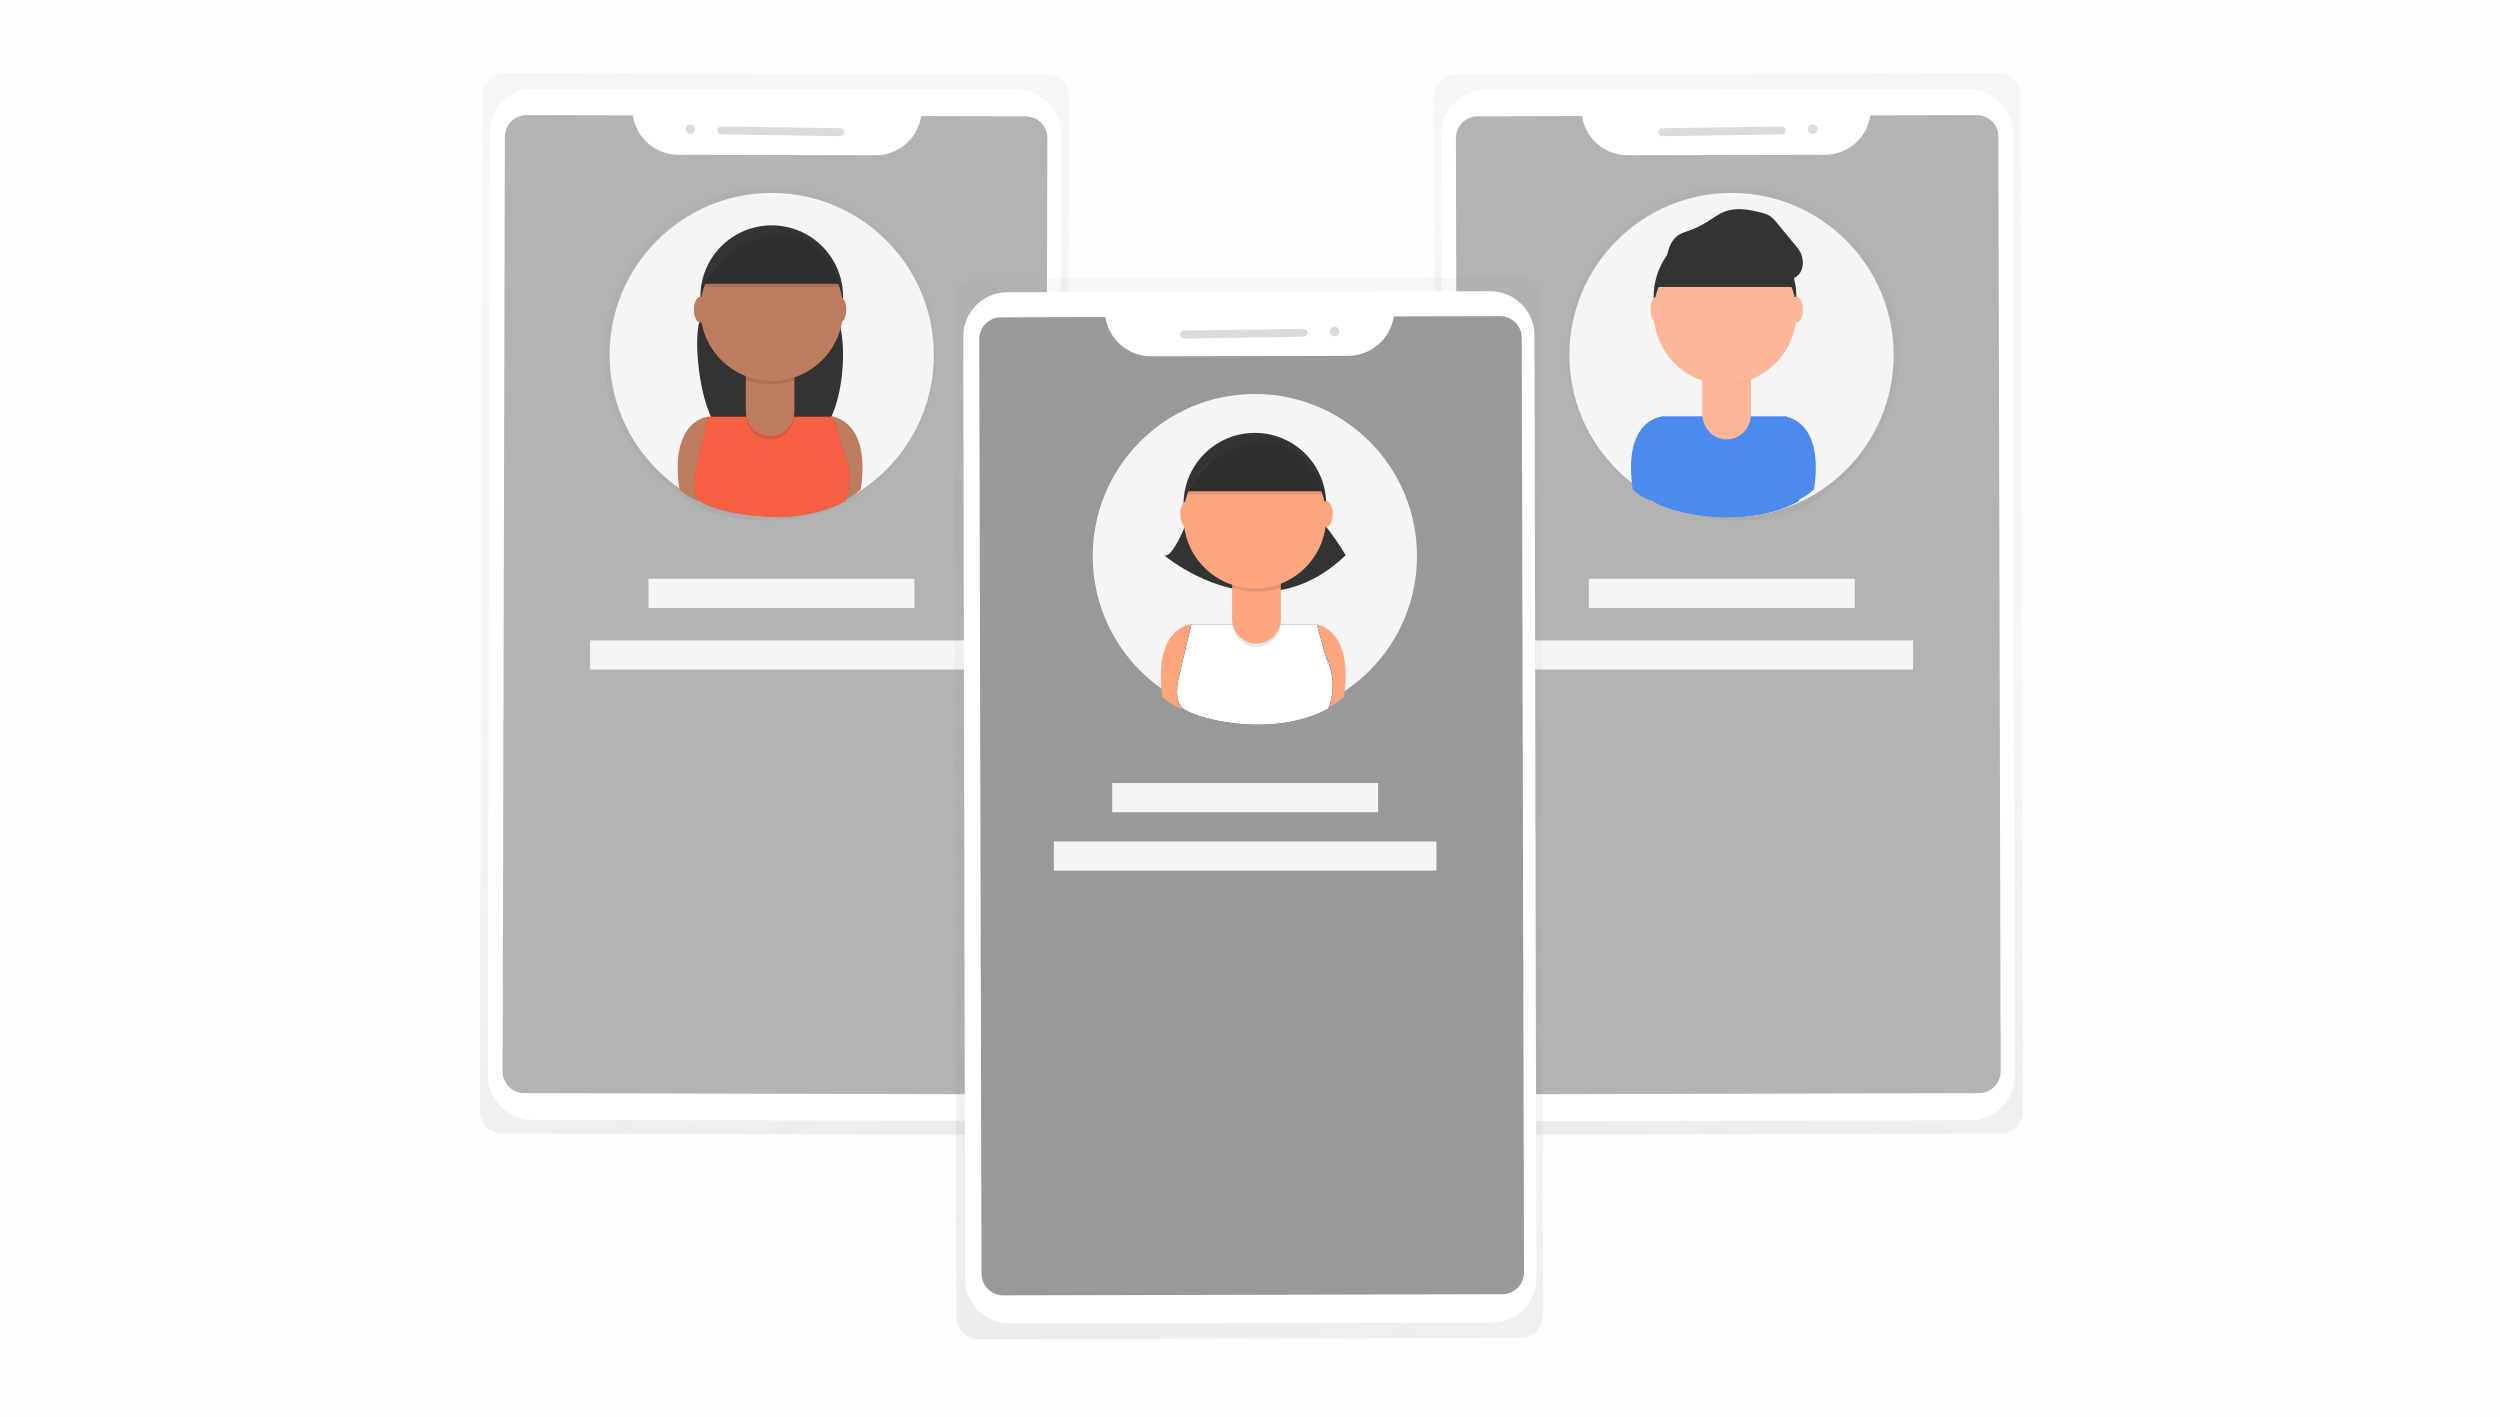 <svg height="437" viewBox="0 0 771 437" width="771" xmlns="http://www.w3.org/2000/svg" xmlns:xlink="http://www.w3.org/1999/xlink"><defs><linearGradient id="a"><stop offset="0" stop-color="#808080" stop-opacity=".25"/><stop offset=".54" stop-color="#808080" stop-opacity=".12"/><stop offset="1" stop-color="#808080" stop-opacity=".1"/></linearGradient><linearGradient id="b" x1="37.955%" x2="62.045%" xlink:href="#a" y1="101.734%" y2="-1.738%"/><linearGradient id="c" x1="50.003%" x2="50.003%" xlink:href="#a" y1="100%" y2="-.001%"/><linearGradient id="d" x1="62.196%" x2="37.965%" xlink:href="#a" y1="101.591%" y2="-1.775%"/><linearGradient id="e" x1="49.997%" x2="49.997%" xlink:href="#a" y1="100%" y2="-.001%"/><linearGradient id="f" x1="38.939%" x2="63.169%" xlink:href="#a" y1="102.226%" y2="-1.14%"/><path id="g" d="m258.076 170.5h-38.66l-3.608 15.337s-2.117 7.102.505 10.224c2.623 3.122 27.264 10.224 45.361.501 1.574-4.091 1.752-8.58.505-12.781-2.062-7.157-.505-.501-.505-.501z"/><filter id="h" height="138.7%" width="125%" x="-12.5%" y="-19.4%"><feOffset dx="0" dy="0" in="SourceAlpha" result="shadowOffsetOuter1"/><feGaussianBlur in="shadowOffsetOuter1" result="shadowBlurOuter1" stdDeviation="2"/><feColorMatrix in="shadowBlurOuter1" type="matrix" values="0 0 0 0 0   0 0 0 0 0   0 0 0 0 0  0 0 0 0.5 0"/></filter></defs><g fill="none"><path d="m771 0h-771v437h771z" fill="#fbfdfe"/><g transform="translate(148 22)"><path d="m174.232.005-167.169.408c-1.821.004-3.567.733-4.852 2.027-1.285 1.294-2.005 3.046-2.001 4.871l.734 313.328c.005 1.83.737 3.582 2.035 4.87 1.297 1.288 3.053 2.005 4.878 1.993l167.169-.408c1.821-.004 3.567-.733 4.852-2.027 1.285-1.294 2.005-3.046 2.001-4.871l-.759-313.333c-.014-3.799-3.097-6.868-6.888-6.857z" fill="url(#b)" opacity=".5" transform="translate(294 .5)"/><path d="m310.529 5.468h148.885c7.533 0 13.64 6.107 13.64 13.64v290.734c0 7.533-6.107 13.64-13.64 13.64h-148.885c-7.533 0-13.64-6.107-13.64-13.64v-290.734c0-7.533 6.107-13.64 13.64-13.64z" fill="#fff" transform="matrix(1 -.002 .002 1 -.401 .941)"/><path d="m428.842 13.58c-1.035 6.959-6.996 12.125-14.038 12.165l-60.83.141c-7.037-.013-13.015-5.146-14.083-12.095l-32.216.08c-1.774.004-3.474.712-4.726 1.968-1.252 1.256-1.953 2.958-1.949 4.73l.699 288.262c.004 1.774.714 3.474 1.974 4.725 1.26 1.251 2.965 1.95 4.741 1.943l153.912-.372c1.774-.004 3.474-.712 4.726-1.968s1.953-2.958 1.949-4.73l-.699-288.262c-.004-1.772-.713-3.471-1.97-4.721-1.257-1.25-2.961-1.951-4.735-1.947z" fill="#000" opacity=".3"/><path d="m102.688 51.369c-.003-24.43-17.25-45.462-41.207-50.249s-47.962 8.002-57.353 30.555c-9.391 22.553-1.557 48.6 18.717 62.231l.03.226c1.674 1.605 3.65 2.862 5.813 3.698l.065-.226c2.397 2.06 12.501 5.356 24.117 5.326h.251c7.356 0 15.334-1.296 22.354-5.095 0 0 .06-.136.156-.387 1.779-.836 3.411-1.954 4.833-3.311.027-.194.054-.389.08-.583 13.873-9.561 22.153-25.336 22.142-42.185z" fill="url(#c)" opacity=".5" transform="translate(335 35.5)"/><circle cx="386" cy="87.5" fill="#f5f5f5" r="50"/><path d="m364.617 17.272 36.802-0c.678-0 1.228.55 1.228 1.228v0c-0.0.678-.55 1.228-1.228 1.228l-36.802 0c-.678 0-1.228-.55-1.228-1.228 0-0 0-0 0-0.0 0-.678.55-1.228 1.228-1.228z" fill="#dbdbdb" transform="matrix(1 -.015 .015 1 -.235 5.751)"/><ellipse cx="410.986" cy="17.834" fill="#dbdbdb" rx="1.474" ry="1.474" transform="matrix(1 -.015 .015 1 -.221 6.171)"/><path d="m342 156.5h82v9h-82z" fill="#f5f5f5"/><path d="m324 175.5h118v9h-118z" fill="#f5f5f5"/><path d="m7.647.005 167.169.408c1.821.004 3.567.733 4.852 2.027 1.285 1.294 2.005 3.046 2.001 4.871l-.734 313.328c-.005 1.83-.737 3.582-2.035 4.87-1.297 1.288-3.053 2.005-4.878 1.993l-167.169-.408c-1.821-.004-3.567-.733-4.852-2.027s-2.005-3.046-2.001-4.871l.759-313.333c.014-3.799 3.097-6.868 6.888-6.857z" fill="url(#d)" opacity=".5" transform="translate(0 .5)"/><path d="m16.467 5.468h148.885c7.533 0 13.64 6.107 13.64 13.64v290.734c0 7.533-6.107 13.64-13.64 13.64h-148.885c-7.533 0-13.64-6.107-13.64-13.64v-290.734c0-7.533 6.107-13.64 13.64-13.64z" fill="#fff" transform="matrix(-1 -.002 .002 -1 181.417 329.172)"/><path d="m47.159 13.58c1.035 6.959 6.996 12.125 14.039 12.165l60.827.146c7.037-.013 13.015-5.146 14.084-12.095l32.217.08c1.774.004 3.474.712 4.726 1.968 1.252 1.256 1.953 2.958 1.949 4.73l-.699 288.262c-.005 1.772-.715 3.47-1.974 4.72-1.258 1.25-2.962 1.949-4.736 1.943l-153.916-.372c-1.774-.004-3.474-.712-4.726-1.968s-1.953-2.958-1.949-4.73l.699-288.262c.004-1.772.713-3.471 1.97-4.721 1.257-1.25 2.961-1.951 4.735-1.947z" fill="#000" opacity=".3"/><path d="m.191 51.369c.003-24.43 17.25-45.462 41.207-50.249s47.962 8.002 57.353 30.555c9.391 22.553 1.557 48.6-18.717 62.231l-.03.226c-1.674 1.605-3.65 2.862-5.813 3.698l-.065-.226c-2.397 2.06-12.501 5.356-24.117 5.326h-.251c-7.356 0-15.334-1.296-22.354-5.095 0 0-.06-.136-.156-.387-1.779-.836-3.411-1.954-4.833-3.311-.027-.194-.054-.389-.08-.583-13.873-9.561-22.153-25.336-22.142-42.185z" fill="url(#e)" opacity=".5" transform="translate(38 35.5)"/><circle cx="90" cy="87.5" fill="#f5f5f5" r="50"/><path d="m74.456 17.266 36.802 0c.678 0 1.228.55 1.228 1.228 0.0.678-.55 1.228-1.228 1.228-0 0-0 0-0 0l-36.802-0c-.678-0-1.228-.55-1.228-1.228-0-.678.55-1.228 1.228-1.228z" fill="#dbdbdb" transform="matrix(-1 -.015 .015 -1 185.425 38.379)"/><ellipse cx="64.89" cy="17.826" fill="#dbdbdb" rx="1.474" ry="1.474" transform="matrix(.015 -1 1 .015 46.093 82.441)"/><path d="m52 156.5h82v9h-82z" fill="#f5f5f5" transform="matrix(-1 0 0 -1 186 322)"/><path d="m34 175.5h118v9h-118z" fill="#f5f5f5" transform="matrix(-1 0 0 -1 186 360)"/><path d="m174.232.005-167.169.408c-1.821.004-3.567.733-4.852 2.027-1.285 1.294-2.005 3.046-2.001 4.871l.734 313.328c.005 1.83.737 3.582 2.035 4.87 1.297 1.288 3.053 2.005 4.878 1.993l167.169-.408c1.821-.004 3.567-.733 4.852-2.027 1.285-1.294 2.005-3.046 2.001-4.871l-.759-313.333c-.014-3.799-3.097-6.868-6.888-6.857z" fill="url(#f)" opacity=".5" transform="translate(146 63.5)"/><path d="m163.101 67.871h148.885c7.533 0 13.64 6.107 13.64 13.64v290.734c0 7.533-6.107 13.64-13.64 13.64h-148.885c-7.533 0-13.64-6.107-13.64-13.64v-290.734c0-7.533 6.107-13.64 13.64-13.64z" fill="#fff" transform="matrix(1 -.002 .002 1 -.554 .581)"/><path d="m281.842 75.58c-1.035 6.959-6.996 12.125-14.038 12.165l-60.83.141c-7.037-.013-13.015-5.146-14.083-12.095l-32.216.08c-1.774.004-3.474.712-4.726 1.968-1.252 1.256-1.953 2.958-1.949 4.73l.699 288.262c.004 1.774.714 3.474 1.974 4.725 1.26 1.251 2.965 1.95 4.741 1.943l153.912-.372c1.774-.004 3.474-.712 4.726-1.968s1.953-2.958 1.949-4.73l-.699-288.262c-.004-1.772-.713-3.471-1.97-4.721-1.257-1.25-2.961-1.951-4.735-1.947z" fill="#000" opacity=".4"/><path d="m102.688 51.369c-.003-24.43-17.25-45.462-41.207-50.249s-47.962 8.002-57.353 30.555c-9.391 22.553-1.557 48.6 18.717 62.231l.03.226c1.674 1.605 3.65 2.862 5.813 3.698l.065-.226c2.397 2.06 12.501 5.356 24.117 5.326h.251c7.356 0 15.334-1.296 22.354-5.095 0 0 .06-.136.156-.387 1.779-.836 3.411-1.954 4.833-3.311.027-.194.054-.389.08-.583 13.873-9.561 22.153-25.336 22.142-42.185z" fill="url(#c)" opacity=".5" transform="translate(187 98.5)"/><circle cx="239" cy="149.5" fill="#f5f5f5" r="50"/><path d="m217.185 79.669 36.802-0c.678-0 1.228.55 1.228 1.228v0c-0.0.678-.55 1.228-1.228 1.228l-36.802 0c-.678 0-1.228-.55-1.228-1.228 0-0 0-0 0-0.0 0-.678.55-1.228 1.228-1.228z" fill="#dbdbdb" transform="matrix(1 -.015 .015 1 -1.188 3.545)"/><ellipse cx="263.554" cy="80.231" fill="#dbdbdb" rx="1.474" ry="1.474" transform="matrix(1 -.015 .015 1 -1.175 3.965)"/><path d="m195 219.5h82v9h-82z" fill="#f5f5f5"/><path d="m177 237.5h118v9h-118z" fill="#f5f5f5"/><path d="m219.364 170.5s-12.003.965-8.83 22.431c1.646 1.548 3.588 2.761 5.714 3.569l6.752-22.431z" fill="#fda57d"/><path d="m257.636 170.5s12.003.965 8.83 22.431c-1.646 1.548-3.588 2.761-5.714 3.569l-6.752-22.431z" fill="#fda57d"/><path d="m219.734 134.5s-5.651 16.243-8.734 14.72c0 0 29.718 25.38 56 0 0 0-4.624-8.121-11.303-14.72z" fill="#333"/><circle cx="239" cy="133.5" fill="#333" r="22"/><g fill="#000"><path d="m258.076 170.5h-38.66l-3.608 15.337s-2.117 7.102.505 10.224c2.623 3.122 27.264 10.224 45.361.501 1.574-4.091 1.752-8.58.505-12.781-2.062-7.157-.505-.501-.505-.501z" opacity=".1"/><path d="m258.076 170.5h-38.66l-3.608 15.337s-2.117 7.102.505 10.224c2.623 3.122 27.264 10.224 45.361.501 1.574-4.091 1.752-8.58.505-12.781-2.062-7.157-.505-.501-.505-.501z" opacity=".1"/><use filter="url(#h)" xlink:href="#g"/></g><use fill="#fff" xlink:href="#g"/><path d="m232 157.5h15v12.302c0 4.252-3.358 7.698-7.5 7.698-4.142 0-7.5-3.447-7.5-7.698z" fill="#000" opacity=".1"/><path d="m232 156.5h15v12.308c0 4.248-3.358 7.692-7.5 7.692-4.142 0-7.5-3.444-7.5-7.692z" fill="#fda57d"/><path d="m232 159.207c4.834 1.711 10.156 1.724 15 .037v-1.745h-15z" fill="#000" opacity=".1"/><circle cx="239" cy="137.5" fill="#fda57d" r="22"/><path d="m218 129.5h42s-3.585-17.035-19.463-15.95c-15.878 1.085-22.537 15.95-22.537 15.95z" fill="#333"/><ellipse cx="218" cy="136.5" fill="#fda57d" rx="2" ry="4"/><ellipse cx="261" cy="136.5" fill="#fda57d" rx="2" ry="4"/><path d="m218 130.5h42s-3.585-17.035-19.463-15.95c-15.878 1.085-22.537 15.95-22.537 15.95z" fill="#000" opacity=".1"/><path d="m364.364 106.5s-12.003.965-8.83 22.431c1.646 1.548 3.588 2.761 5.714 3.569l6.752-22.431z" fill="#4d8af0"/><path d="m402.636 106.5s12.003.965 8.83 22.431c-1.646 1.548-3.588 2.761-5.714 3.569l-6.752-22.431z" fill="#4d8af0"/><circle cx="384" cy="69.5" fill="#333" r="22"/><path d="m403.076 106.5h-38.66l-3.608 15.337s-2.117 7.102.505 10.224c2.623 3.122 27.264 10.224 45.361.501 1.574-4.091 1.752-8.58.505-12.781-2.062-7.157-.505-.501-.505-.501z" fill="#4d8af0"/><path d="m403.076 106.5h-38.66l-3.608 15.337s-2.117 7.102.505 10.224c2.623 3.122 27.264 10.224 45.361.501 1.574-4.091 1.752-8.58.505-12.781-2.062-7.157-.505-.501-.505-.501z" fill="#4d8af0"/><path d="m403.076 106.5h-38.66l-3.608 15.337s-2.117 7.102.505 10.224c2.623 3.122 27.264 10.224 45.361.501 1.574-4.091 1.752-8.58.505-12.781-2.062-7.157-.505-.501-.505-.501z" fill="#4d8af0"/><path d="m377 93.5h15v12.302c0 4.252-3.358 7.698-7.5 7.698-4.142 0-7.5-3.447-7.5-7.698z" fill="#000" opacity=".1"/><path d="m377 93.5h15v12.308c0 4.248-3.358 7.692-7.5 7.692-4.142 0-7.5-3.444-7.5-7.692z" fill="#fdb797"/><path d="m377 95.207c4.834 1.711 10.156 1.724 15 .037v-1.745h-15z" fill="#000" opacity=".1"/><circle cx="384" cy="74.5" fill="#fdb797" r="22"/><path d="m363 66.5h42s-3.585-17.035-19.463-15.95c-15.878 1.085-22.537 15.95-22.537 15.95z" fill="#000" opacity=".1"/><path d="m363 66.5h42s-3.585-17.035-19.463-15.95c-15.878 1.085-22.537 15.95-22.537 15.95z" fill="#333"/><ellipse cx="363" cy="73.5" fill="#fdb797" rx="2" ry="4"/><ellipse cx="406" cy="73.5" fill="#fdb797" rx="2" ry="4"/><path d="m366.658 54.812c.451-1.682 1.448-3.165 2.833-4.215 1.075-.746 2.356-1.109 3.591-1.543 1.823-.653 3.572-1.498 5.218-2.521 1.868-1.155 3.621-2.546 5.68-3.312 3.516-1.316 7.479-.605 11.135.338.911.193 1.787.521 2.602.973.887.616 1.668 1.374 2.31 2.244l5.796 7.028c.554.616 1.037 1.293 1.441 2.017.349.723.572 1.501.658 2.299.208 1.291-.009 2.615-.618 3.771-1.004 1.679-3.014 2.521-4.942 2.602-1.929.081-3.837-.504-5.701-1.034-6.027-1.765-12.084-3.408-18.307-4.144-3.09-.383-6.208-.484-9.317-.303-.974.066-2.265.504-2.858-.504-.517-.827.211-2.844.477-3.696z" fill="#333"/><path d="m70.364 106.5s-12.003.965-8.83 22.431c1.646 1.548 3.588 2.761 5.714 3.569l6.752-22.431z" fill="#be7c5e"/><path d="m108.636 106.5s12.003.965 8.83 22.431c-1.646 1.548-3.588 2.761-5.714 3.569l-6.752-22.431z" fill="#be7c5e"/><path d="m70.231 70.5s-.912 2.633-2.206 5.679c-2.826 6.666.398 32.265 7.162 34.992 7.585 3.061 17.568 5.021 27.934 1.281 9.011-3.251 11.786-32.409 5.42-39.484-.745-.833-1.511-1.66-2.342-2.463z" fill="#333"/><circle cx="90" cy="69.5" fill="#333" r="22"/><path d="m109.076 106.5h-38.66l-3.608 15.337s-2.117 7.102.505 10.224c2.623 3.122 27.264 10.224 45.361.501 1.574-4.091 1.752-8.58.505-12.781-2.062-7.157-.505-.501-.505-.501z" fill="#000" opacity=".1"/><path d="m109.076 106.5h-38.66l-3.608 15.337s-2.117 7.102.505 10.224c2.623 3.122 27.264 10.224 45.361.501 1.574-4.091 1.752-8.58.505-12.781-2.062-7.157-.505-.501-.505-.501z" fill="#000" opacity=".1"/><path d="m109.076 106.5h-38.66l-3.608 15.337s-2.117 7.102.505 10.224c2.623 3.122 27.264 10.224 45.361.501 1.574-4.091 1.752-8.58.505-12.781-2.062-7.157-.505-.501-.505-.501z" fill="#f55f44"/><path d="m82 93.5h15v12.302c0 2.042-.79 4-2.197 5.443-1.407 1.444-3.314 2.255-5.303 2.255-4.142 0-7.5-3.447-7.5-7.698z" fill="#000" opacity=".1"/><path d="m82 92.5h15v12.308c0 2.04-.79 3.997-2.197 5.439-1.407 1.443-3.314 2.253-5.303 2.253-4.142 0-7.5-3.444-7.5-7.692z" fill="#be7c5e"/><path d="m82 95.207c4.834 1.711 10.156 1.724 15 .037v-1.745h-15z" fill="#000" opacity=".1"/><circle cx="90" cy="73.5" fill="#be7c5e" r="22"/><path d="m69 65.5h42s-3.585-17.035-19.463-15.95c-15.878 1.085-22.537 15.95-22.537 15.95z" fill="#333"/><ellipse cx="68" cy="73.5" fill="#be7c5e" rx="2" ry="4"/><ellipse cx="111" cy="73.5" fill="#be7c5e" rx="2" ry="4"/><path d="m69 66.5h42s-3.585-17.035-19.463-15.95c-15.878 1.085-22.537 15.95-22.537 15.95z" fill="#000" opacity=".1"/></g></g></svg>